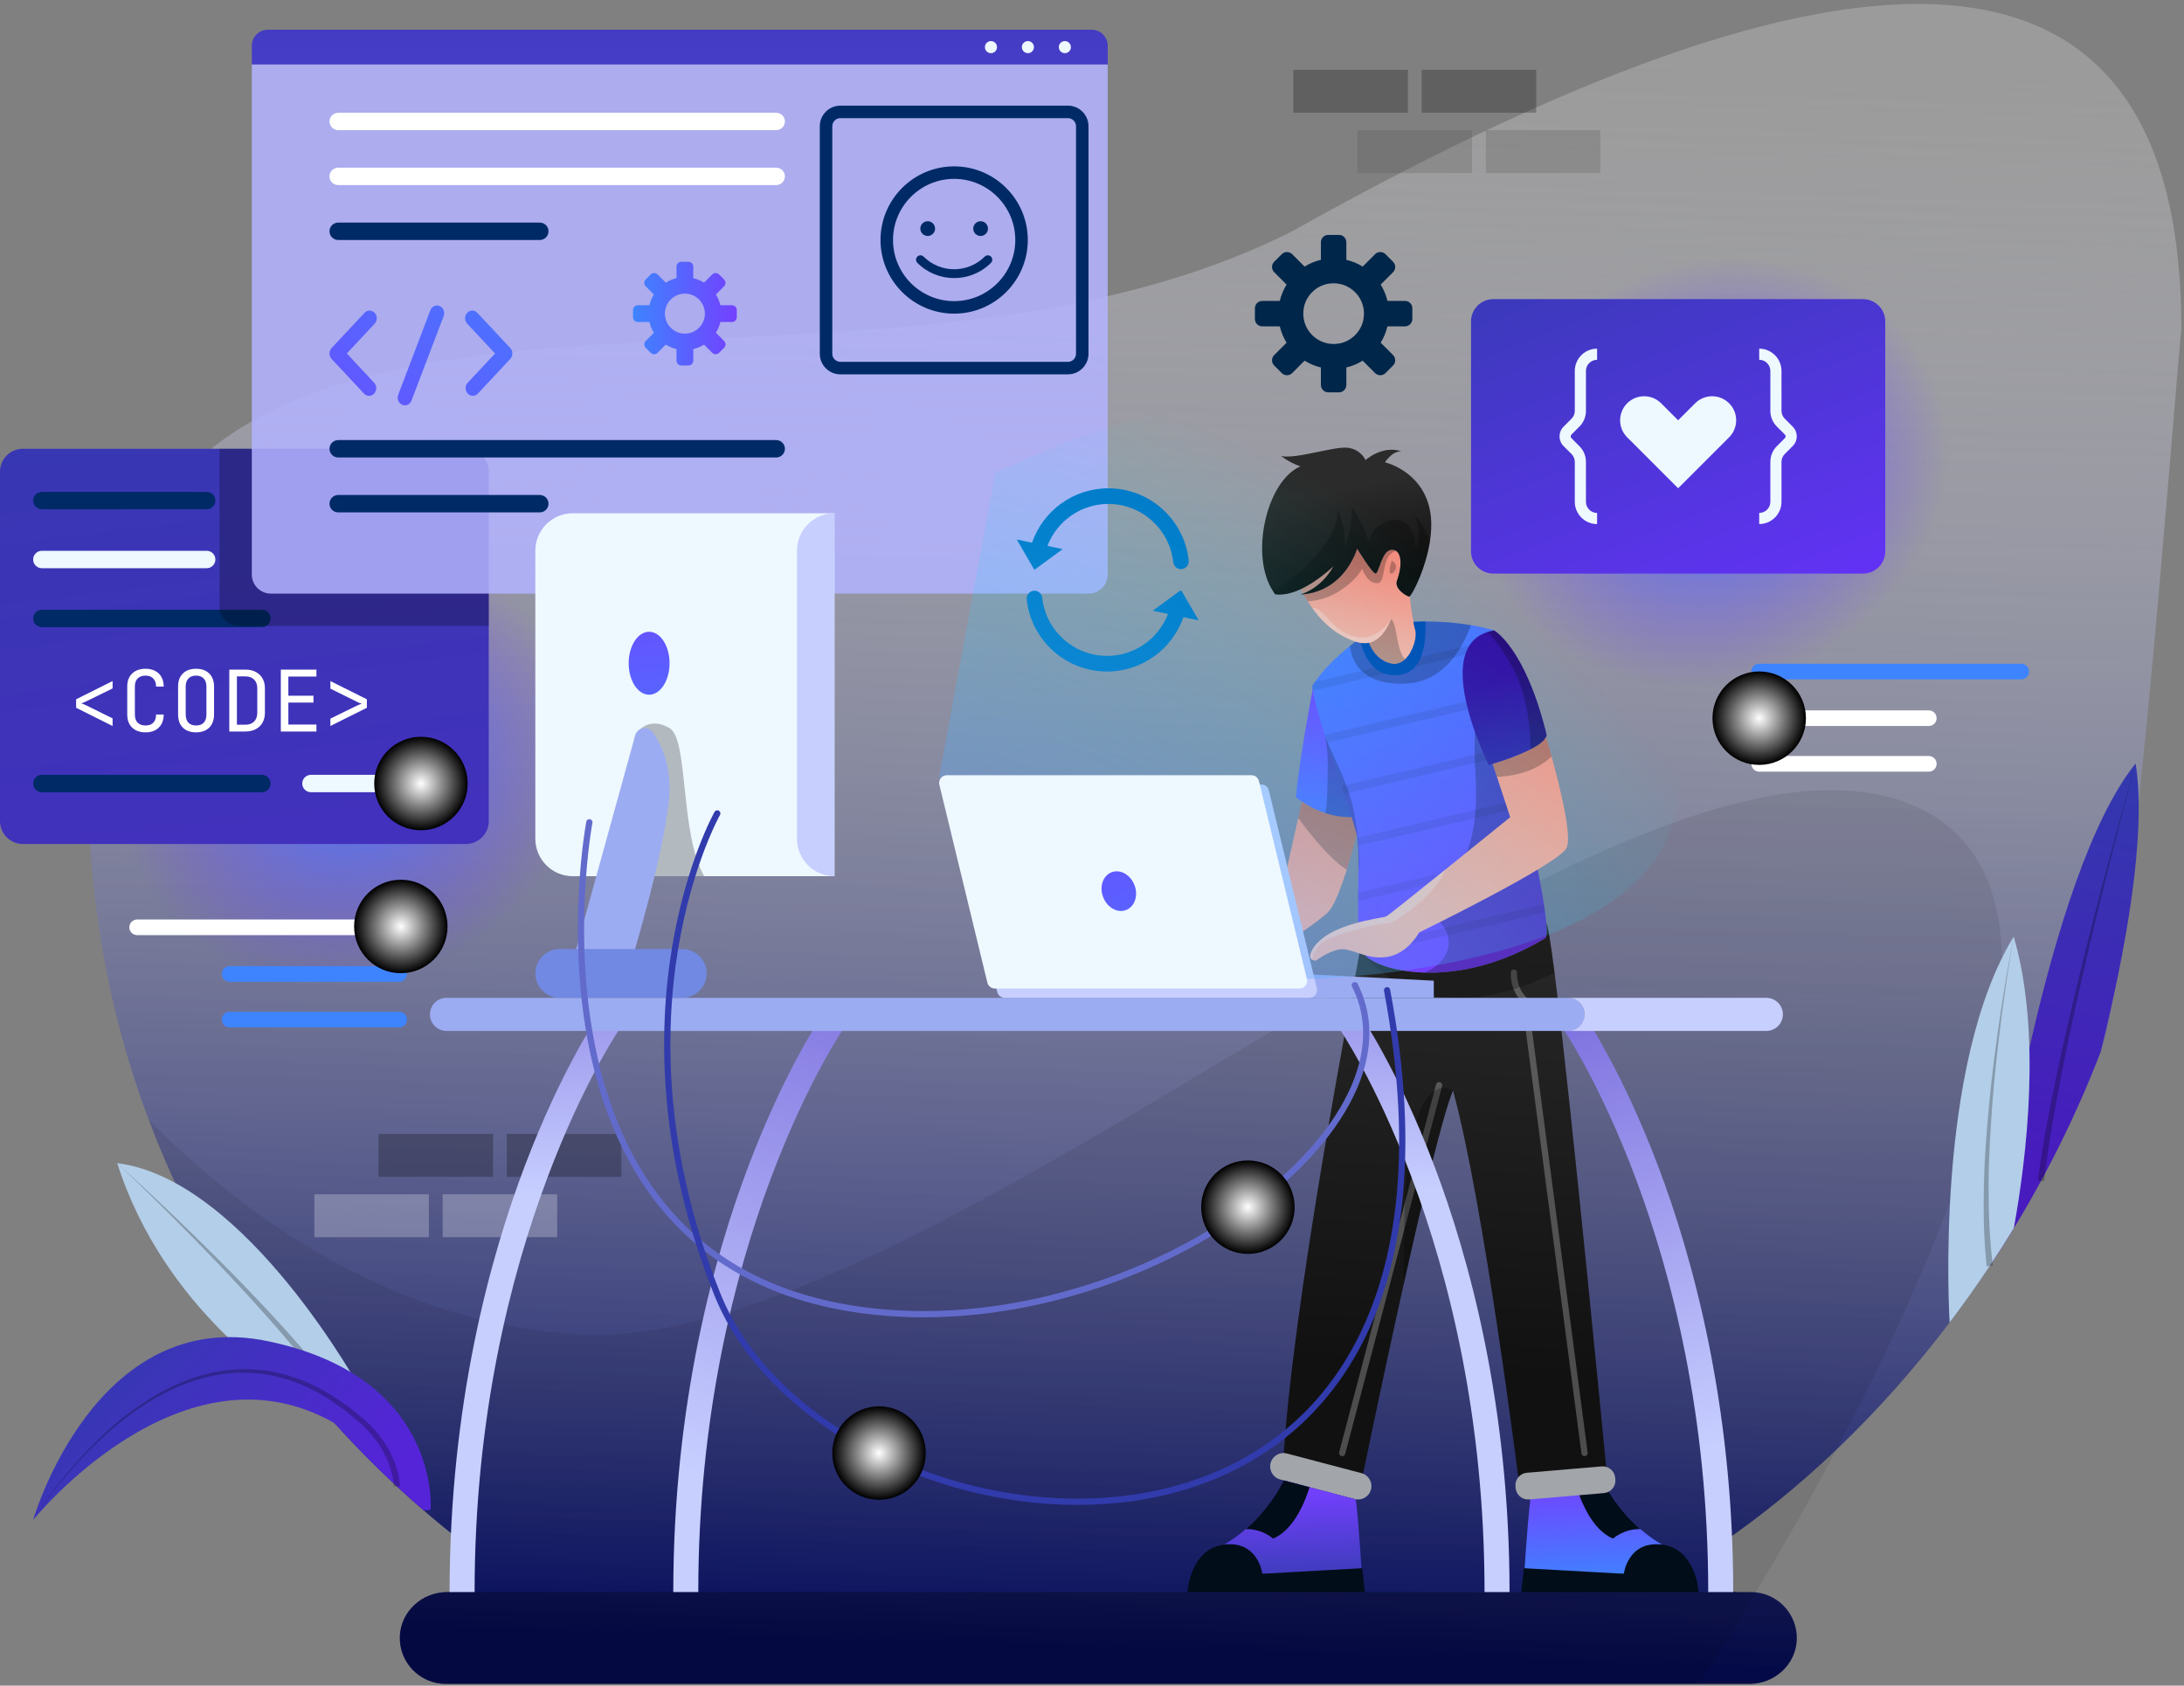 <svg width="412" height="318" viewBox="0 0 412 318" fill="none" xmlns="http://www.w3.org/2000/svg">
<rect x="0" y="0" width="412" height="318" fill="#808080" stroke="none"/>
<path d="M411.5 62C409.861 78.662 402.292 182.818 396.284 198.412C391.815 210.015 386.285 221.182 379.905 231.682C378.437 234.093 376.922 236.475 375.365 238.822C372.942 242.472 370.413 246.033 367.789 249.487C361.203 258.183 354.028 266.237 346.417 273.495C339.601 279.992 332.444 285.841 325.045 290.935C320.865 293.812 322.881 300.351 327.958 300.351H330.299C330.612 300.351 330.918 300.369 331.219 300.404C335.7 300.876 339.161 304.767 338.942 309.425C338.724 314.077 334.715 317.661 330.051 317.661H84.082C79.159 317.661 75.203 313.558 75.433 308.587C75.545 306.264 76.606 304.201 78.216 302.727C79.826 301.247 81.995 300.351 84.324 300.351C89.253 300.351 91.375 294.107 87.472 291.1C71.028 278.418 43.542 252.412 28.066 211.276C20.449 191.036 15.738 167.134 16.675 139.353C20.466 27.334 156.5 88 244 43.5C356.365 -19.5 411.5 -12.5 411.5 62Z" fill="url(#paint0_linear_4_217)"/>
<path opacity="0.08" d="M346.417 273.496C340.952 283.802 335.616 293.058 331.218 300.405C324.856 311.035 320.458 317.662 320.458 317.662H84.082C79.159 317.662 75.203 313.559 75.433 308.588C75.545 306.265 76.606 304.202 78.216 302.728C79.826 301.248 81.995 300.352 84.324 300.352C89.253 300.352 91.375 294.108 87.472 291.101C85.143 289.303 82.596 287.245 79.89 284.904C74.713 280.441 68.965 274.975 63.099 268.472C58.931 263.85 54.703 258.708 50.588 253.025H50.582C42.151 241.393 34.174 227.514 28.066 211.277C46.656 229.967 73.953 249.417 108.403 251.711C176.624 256.262 304.54 129.49 360.255 151.653C395.741 165.774 369.876 229.266 346.417 273.496Z" fill="black"/>
<path opacity="0.25" d="M95.609 222.01H117.21V213.924H95.609V222.01Z" fill="black"/>
<path opacity="0.25" d="M71.406 222.01H93.007V213.924H71.406V222.01Z" fill="black"/>
<path opacity="0.25" d="M83.508 233.394H105.109V225.308H83.508V233.394Z" fill="white"/>
<path opacity="0.25" d="M59.305 233.394H80.906V225.308H59.305V233.394Z" fill="white"/>
<path opacity="0.25" d="M265.593 13.179H243.992V21.265H265.593V13.179Z" fill="black"/>
<path opacity="0.25" d="M289.796 13.179H268.195V21.265H289.796V13.179Z" fill="black"/>
<path opacity="0.25" d="M277.694 24.562H256.093V32.648H277.694V24.562Z" fill="#555555"/>
<path opacity="0.25" d="M301.898 24.562H280.297V32.648H301.898V24.562Z" fill="#555555"/>
<path d="M117.054 123.627C127.724 148.379 113.874 178.144 86.12 190.108C58.365 202.072 27.216 191.706 16.546 166.954C5.876 142.202 19.726 112.437 47.48 100.473C75.234 88.509 106.384 98.875 117.054 123.627Z" fill="url(#paint1_radial_4_217)"/>
<path d="M92.199 88.97V154.903C92.199 157.285 90.265 159.219 87.883 159.219H4.31C1.928 159.219 0 157.285 0 154.903V88.97C0 86.594 1.928 84.66 4.31 84.66H87.883C90.266 84.66 92.199 86.594 92.199 88.97Z" fill="url(#paint2_linear_4_217)"/>
<path d="M38.989 96.074H7.896C6.989 96.074 6.254 95.339 6.254 94.432C6.254 93.525 6.989 92.79 7.896 92.79H38.989C39.896 92.79 40.631 93.525 40.631 94.432C40.631 95.339 39.896 96.074 38.989 96.074Z" fill="#002A66"/>
<path d="M38.989 107.192H7.896C6.989 107.192 6.254 106.457 6.254 105.55C6.254 104.643 6.989 103.908 7.896 103.908H38.989C39.896 103.908 40.631 104.643 40.631 105.55C40.631 106.457 39.896 107.192 38.989 107.192Z" fill="#EEF8FF"/>
<path d="M49.398 118.31H7.896C6.989 118.31 6.254 117.575 6.254 116.668C6.254 115.761 6.989 115.026 7.896 115.026H49.398C50.305 115.026 51.04 115.761 51.04 116.668C51.04 117.575 50.305 118.31 49.398 118.31Z" fill="#002A66"/>
<path d="M49.398 149.454H7.896C6.989 149.454 6.254 148.719 6.254 147.812C6.254 146.905 6.989 146.17 7.896 146.17H49.398C50.305 146.17 51.04 146.905 51.04 147.812C51.04 148.718 50.305 149.454 49.398 149.454Z" fill="#002A66"/>
<path d="M79.593 149.454H58.657C57.75 149.454 57.015 148.719 57.015 147.812C57.015 146.905 57.75 146.17 58.657 146.17H79.593C80.5 146.17 81.235 146.905 81.235 147.812C81.236 148.718 80.5 149.454 79.593 149.454Z" fill="#EEF8FF"/>
<path d="M79.408 156.625C84.276 156.625 88.222 152.679 88.222 147.811C88.222 142.943 84.276 138.997 79.408 138.997C74.54 138.997 70.594 142.943 70.594 147.811C70.594 152.679 74.54 156.625 79.408 156.625Z" fill="url(#paint3_radial_4_217)"/>
<path opacity="0.25" d="M92.199 88.97V118.09H45.009C43.016 118.09 41.401 116.474 41.401 114.482V84.661H87.884C90.266 84.66 92.199 86.594 92.199 88.97Z" fill="black"/>
<path d="M208.964 12.175H47.503V8.638C47.503 6.963 48.861 5.606 50.535 5.606H205.932C207.607 5.606 208.964 6.963 208.964 8.638V12.175Z" fill="url(#paint4_linear_4_217)"/>
<path opacity="0.86" d="M205.361 111.988H51.106C49.116 111.988 47.503 110.375 47.503 108.385V12.175H208.964V108.385C208.964 110.374 207.351 111.988 205.361 111.988Z" fill="#B3B3FF"/>
<path d="M202.02 8.89C202.02 9.52 201.509 10.031 200.879 10.031C200.249 10.031 199.738 9.52 199.738 8.89C199.738 8.26 200.249 7.749 200.879 7.749C201.509 7.748 202.02 8.259 202.02 8.89Z" fill="#EEF8FF"/>
<path d="M195.05 8.89C195.05 9.52 194.539 10.031 193.909 10.031C193.279 10.031 192.768 9.52 192.768 8.89C192.768 8.26 193.279 7.749 193.909 7.749C194.539 7.748 195.05 8.259 195.05 8.89Z" fill="#EEF8FF"/>
<path d="M188.079 8.89C188.079 9.52 187.568 10.031 186.938 10.031C186.308 10.031 185.797 9.52 185.797 8.89C185.797 8.26 186.308 7.749 186.938 7.749C187.568 7.748 188.079 8.259 188.079 8.89Z" fill="#EEF8FF"/>
<path d="M146.427 24.556H63.801C62.894 24.556 62.159 23.821 62.159 22.914C62.159 22.007 62.894 21.272 63.801 21.272H146.427C147.334 21.272 148.069 22.007 148.069 22.914C148.069 23.821 147.334 24.556 146.427 24.556Z" fill="white"/>
<path d="M146.427 34.916H63.801C62.894 34.916 62.159 34.181 62.159 33.273C62.159 32.366 62.894 31.631 63.801 31.631H146.427C147.334 31.631 148.069 32.366 148.069 33.273C148.069 34.18 147.334 34.916 146.427 34.916Z" fill="white"/>
<path d="M101.829 45.276H63.801C62.894 45.276 62.159 44.541 62.159 43.634C62.159 42.727 62.894 41.992 63.801 41.992H101.829C102.736 41.992 103.471 42.727 103.471 43.634C103.471 44.54 102.736 45.276 101.829 45.276Z" fill="#002A66"/>
<path d="M146.427 86.304H63.801C62.894 86.304 62.159 85.569 62.159 84.662C62.159 83.755 62.894 83.02 63.801 83.02H146.427C147.334 83.02 148.069 83.755 148.069 84.662C148.069 85.569 147.334 86.304 146.427 86.304Z" fill="#002A66"/>
<path d="M101.829 96.664H63.801C62.894 96.664 62.159 95.929 62.159 95.022C62.159 94.115 62.894 93.38 63.801 93.38H101.829C102.736 93.38 103.471 94.115 103.471 95.022C103.471 95.929 102.736 96.664 101.829 96.664Z" fill="#002A66"/>
<path d="M179.996 31.384C172.336 31.384 166.105 37.616 166.105 45.276C166.105 52.936 172.337 59.168 179.996 59.168C187.656 59.168 193.888 52.936 193.888 45.276C193.888 37.616 187.656 31.384 179.996 31.384ZM179.996 56.809C173.637 56.809 168.463 51.635 168.463 45.276C168.463 38.916 173.637 33.743 179.996 33.743C186.356 33.743 191.53 38.917 191.53 45.276C191.53 51.635 186.356 56.809 179.996 56.809Z" fill="#002A66"/>
<path d="M185.763 48.409C182.583 51.588 177.409 51.589 174.23 48.409C173.904 48.084 173.377 48.084 173.051 48.409C172.725 48.735 172.725 49.263 173.051 49.588C174.966 51.503 177.481 52.46 179.997 52.46C182.512 52.46 185.028 51.502 186.943 49.588C187.269 49.262 187.269 48.734 186.943 48.409C186.616 48.084 186.089 48.084 185.763 48.409Z" fill="#002A66"/>
<path d="M175.006 44.515C175.774 44.515 176.396 43.893 176.396 43.125C176.396 42.357 175.774 41.735 175.006 41.735C174.238 41.735 173.616 42.357 173.616 43.125C173.616 43.893 174.238 44.515 175.006 44.515Z" fill="#002A66"/>
<path d="M184.987 44.515C185.754 44.515 186.377 43.893 186.377 43.125C186.377 42.357 185.755 41.735 184.987 41.735C184.219 41.735 183.597 42.357 183.597 43.125C183.597 43.893 184.219 44.515 184.987 44.515Z" fill="#002A66"/>
<path d="M69.621 74.672C69.275 74.672 68.928 74.531 68.664 74.248L62.555 67.709C62.026 67.143 62.026 66.226 62.555 65.661L68.768 59.013C69.297 58.447 70.153 58.447 70.682 59.013C71.211 59.578 71.211 60.496 70.682 61.061L65.426 66.685L70.579 72.2C71.108 72.766 71.108 73.683 70.579 74.248C70.314 74.53 69.967 74.672 69.621 74.672Z" fill="url(#paint5_linear_4_217)"/>
<path d="M89.194 74.672C88.848 74.672 88.502 74.531 88.237 74.248C87.708 73.683 87.708 72.765 88.237 72.2L93.391 66.685L88.134 61.061C87.605 60.496 87.605 59.579 88.134 59.013C88.663 58.447 89.519 58.447 90.048 59.013L96.262 65.661C96.516 65.933 96.658 66.301 96.658 66.685C96.658 67.069 96.515 67.437 96.262 67.709L90.152 74.248C89.887 74.53 89.54 74.672 89.194 74.672Z" fill="url(#paint6_linear_4_217)"/>
<path d="M76.375 76.468C76.206 76.468 76.033 76.434 75.866 76.361C75.173 76.06 74.841 75.215 75.122 74.474L81.186 58.531C81.468 57.792 82.253 57.432 82.95 57.736C83.643 58.037 83.975 58.882 83.694 59.623L77.63 75.566C77.415 76.127 76.91 76.468 76.375 76.468Z" fill="url(#paint7_linear_4_217)"/>
<path d="M201.456 70.622H158.537C156.394 70.622 154.65 68.878 154.65 66.735V23.816C154.65 21.673 156.394 19.929 158.537 19.929H201.456C203.599 19.929 205.343 21.673 205.343 23.816V66.735C205.343 68.878 203.599 70.622 201.456 70.622ZM158.537 22.287C157.694 22.287 157.008 22.973 157.008 23.816V66.735C157.008 67.578 157.694 68.264 158.537 68.264H201.456C202.299 68.264 202.985 67.578 202.985 66.735V23.816C202.985 22.973 202.299 22.287 201.456 22.287H158.537Z" fill="#002A66"/>
<path d="M138.986 59.834V58.501C138.986 57.996 138.576 57.586 138.071 57.586H135.893C135.721 56.858 135.433 56.176 135.049 55.557L136.592 54.014C136.949 53.657 136.949 53.077 136.592 52.72L135.649 51.777C135.292 51.42 134.712 51.42 134.355 51.777L132.812 53.32C132.193 52.937 131.511 52.649 130.783 52.476V50.298C130.783 49.793 130.373 49.383 129.868 49.383H128.535C128.03 49.383 127.62 49.793 127.62 50.298V52.476C126.892 52.648 126.21 52.936 125.591 53.32L124.048 51.777C123.691 51.42 123.111 51.42 122.754 51.777L121.811 52.72C121.454 53.077 121.454 53.657 121.811 54.014L123.354 55.557C122.971 56.176 122.682 56.858 122.51 57.586H120.332C119.827 57.586 119.417 57.996 119.417 58.501V59.834C119.417 60.339 119.827 60.749 120.332 60.749H122.51C122.682 61.477 122.97 62.159 123.354 62.778L121.811 64.321C121.454 64.678 121.454 65.258 121.811 65.615L122.754 66.558C123.111 66.915 123.691 66.915 124.048 66.558L125.591 65.015C126.21 65.398 126.892 65.686 127.62 65.859V68.037C127.62 68.542 128.03 68.952 128.535 68.952H129.868C130.373 68.952 130.783 68.542 130.783 68.037V65.859C131.511 65.687 132.193 65.399 132.812 65.015L134.355 66.558C134.712 66.915 135.292 66.915 135.649 66.558L136.592 65.615C136.949 65.258 136.949 64.678 136.592 64.321L135.049 62.778C135.432 62.159 135.72 61.477 135.893 60.749H138.071C138.576 60.749 138.986 60.339 138.986 59.834ZM129.842 62.888C127.263 63.315 125.054 61.106 125.48 58.527C125.738 56.965 126.998 55.704 128.561 55.446C131.14 55.02 133.348 57.228 132.922 59.807C132.664 61.369 131.404 62.63 129.842 62.888Z" fill="url(#paint8_linear_4_217)"/>
<path d="M287.481 297.954L312.244 296.563C312.244 296.563 322.102 296.439 313.512 291.386C311.997 290.496 310.653 289.499 309.456 288.468C305.565 285.09 303.301 281.281 302.281 279.277L297.417 280.556L288.915 282.796C288.838 282.814 288.768 282.831 288.691 282.843C288.076 287.89 287.481 297.954 287.481 297.954Z" fill="url(#paint9_linear_4_217)"/>
<path d="M320.458 300.354C320.458 300.354 319.956 292.145 313.511 291.386C307.066 290.627 306.327 296.895 306.327 296.895L287.481 295.838L286.978 300.354H320.458Z" fill="#010D19"/>
<path d="M297.415 280.555C298.17 283.013 300.286 288.591 304.284 290.248C306.224 288.697 308.211 288.432 309.455 288.467C305.564 285.089 303.3 281.28 302.28 279.276L297.415 280.555Z" fill="#010D19"/>
<path d="M303.058 277.424L286.479 279.193C286.479 279.193 279.97 227.204 274.104 205.725C272.211 210.159 268.397 226.16 264.836 242.102C260.685 260.715 256.877 279.258 256.877 279.258C256.877 279.258 247.373 280.325 242.067 276.027C243.7 246.371 255.185 187.177 256.689 178.516C256.701 178.587 256.718 178.657 256.736 178.728C256.842 179.123 256.96 179.447 257.102 179.701C257.179 179.837 257.285 179.978 257.415 180.12C257.415 180.12 257.421 180.126 257.433 180.143C258.807 181.647 262.928 183.297 268.682 183.48C274.879 183.674 282.974 182.165 291.593 176.918C291.794 176.517 291.817 175.562 291.705 174.188C291.994 174.471 292.548 177.955 293.256 183.486C296.501 208.88 303.058 277.424 303.058 277.424Z" fill="url(#paint10_linear_4_217)"/>
<path d="M256.498 148.241L255.337 152.769L255.254 153.082L254.977 154.155V154.161C254.977 154.161 252.837 154.32 249.995 153.406C248.639 152.97 247.118 152.292 245.597 151.236C245.22 150.971 244.842 150.688 244.465 150.375C244.99 144.261 246.983 133.478 247.631 130.046C247.761 129.356 247.837 128.967 247.837 128.967L256.498 148.241Z" fill="url(#paint11_linear_4_217)"/>
<path d="M256.876 153.547C256.876 153.547 255.638 159.018 254.058 164.077C252.932 167.65 251.641 171.022 250.485 172.119C247.684 174.772 240.486 179.129 240.486 179.129L236.318 170.509L242.479 165.108L244.902 154.319L245.598 151.236C250.303 154.502 254.978 154.16 254.978 154.16L255.255 153.081L256.876 153.547Z" fill="url(#paint12_linear_4_217)"/>
<path d="M291.59 176.918C282.97 182.165 274.875 183.675 268.679 183.48C262.895 183.297 258.762 181.629 257.412 180.119C257.282 179.977 257.176 179.836 257.099 179.7C256.958 179.446 256.84 179.122 256.733 178.727C256.715 178.656 256.698 178.585 256.686 178.515C256.238 176.605 256.167 173.386 256.191 169.99C256.191 169.471 256.197 168.952 256.203 168.428C256.221 167.019 256.244 165.604 256.256 164.272V164.254C256.274 162.485 256.268 160.864 256.185 159.561C256.156 158.983 256.108 158.47 256.043 158.04C256.013 157.881 255.99 157.727 255.961 157.592C255.949 157.545 255.937 157.492 255.926 157.439C255.755 156.684 255.425 155.552 254.977 154.161V154.155C254.576 152.876 254.075 151.384 253.538 149.768C253.379 149.296 253.22 148.813 253.055 148.318C252.566 146.85 252.047 145.299 251.534 143.743C251.133 142.523 250.732 141.296 250.349 140.093C250.196 139.604 250.043 139.12 249.895 138.643C248.881 135.371 248.038 132.376 247.672 130.3C247.66 130.212 247.643 130.129 247.631 130.047C247.596 129.823 247.566 129.617 247.542 129.416C247.636 129.269 247.737 129.115 247.837 128.968C247.908 128.862 247.979 128.756 248.049 128.655C249.888 126.02 252.4 123.673 254.658 121.857C255.306 121.338 255.937 120.861 256.521 120.436C256.993 120.088 257.435 119.776 257.842 119.499L257.883 119.475L260.542 117.96C263.549 117.459 266.355 117.264 268.884 117.252C272.339 117.234 275.269 117.564 277.468 117.93C280.251 118.396 281.86 118.932 281.86 118.932L281.995 120.654L282.119 122.181L282.821 130.877L282.945 132.404L282.998 133.082C282.998 133.082 282.998 133.088 283.004 133.106C283.081 133.413 283.847 136.455 284.891 140.812C285.009 141.29 285.127 141.785 285.251 142.292C285.858 144.821 286.53 147.698 287.22 150.694C287.326 151.183 287.438 151.673 287.55 152.168C288.187 154.974 288.818 157.852 289.39 160.605C289.49 161.106 289.591 161.601 289.697 162.091C290.334 165.234 290.876 168.17 291.248 170.593C291.331 171.118 291.401 171.625 291.466 172.097C291.572 172.869 291.649 173.571 291.702 174.19C291.814 175.562 291.791 176.517 291.59 176.918Z" fill="url(#paint13_linear_4_217)"/>
<g opacity="0.35">
<path opacity="0.25" d="M282.122 122.181L247.673 130.299C247.661 130.211 247.644 130.128 247.632 130.046C247.597 129.822 247.567 129.616 247.543 129.415C247.637 129.268 247.738 129.114 247.838 128.967C247.909 128.861 247.98 128.755 248.05 128.654L281.998 120.653L282.122 122.181Z" fill="black"/>
<path opacity="0.25" d="M282.947 132.405L250.349 140.093C250.196 139.604 250.043 139.12 249.895 138.643L282.823 130.878L282.947 132.405Z" fill="black"/>
<path opacity="0.25" d="M285.252 142.292L253.538 149.768C253.379 149.296 253.22 148.813 253.055 148.318L284.892 140.813C285.011 141.29 285.128 141.785 285.252 142.292Z" fill="black"/>
<path opacity="0.25" d="M287.552 152.168L256.186 159.561C256.157 158.983 256.109 158.47 256.044 158.04L287.221 150.694C287.328 151.183 287.44 151.672 287.552 152.168Z" fill="black"/>
<path opacity="0.25" d="M289.698 162.09L256.192 169.99C256.192 169.471 256.198 168.952 256.204 168.428L289.392 160.604C289.491 161.106 289.592 161.601 289.698 162.09Z" fill="black"/>
<path opacity="0.25" d="M291.467 172.096L257.413 180.12C257.283 179.978 257.177 179.837 257.1 179.701C256.959 179.447 256.841 179.123 256.734 178.728L291.248 170.592C291.331 171.117 291.402 171.624 291.467 172.096Z" fill="black"/>
</g>
<path opacity="0.25" d="M277.47 117.931C275.86 122.418 272.329 128.691 265.101 128.968C256.464 129.304 254.913 124.251 254.659 121.858C255.307 121.339 255.938 120.862 256.522 120.437C256.994 120.089 257.436 119.777 257.843 119.5L257.884 119.476L260.543 117.961C263.55 117.46 266.356 117.265 268.885 117.253C272.34 117.235 275.271 117.565 277.47 117.931Z" fill="black"/>
<path d="M265.1 124.357C264.416 125.011 263.561 125.395 262.565 125.218C260.714 124.894 259.558 123.632 258.91 122.624C258.503 121.993 258.291 121.457 258.232 121.292C258.22 121.262 258.214 121.245 258.214 121.245C258.214 121.245 257.783 121.487 256.711 121.298C256.658 121.292 256.605 121.28 256.552 121.269C256.517 121.263 256.499 121.257 256.499 121.257C255.685 121.092 254.541 120.685 252.997 119.818C250.721 118.539 248.911 116.593 247.543 114.695C247.242 114.276 246.959 113.858 246.7 113.451C246.405 112.991 246.14 112.543 245.904 112.119C251.086 111.6 254.5 107.915 256.027 103.517C256.027 103.517 258.869 108.192 259.5 108.192C260.131 108.192 260.638 103.77 262.53 103.711C262.854 103.699 263.125 103.776 263.355 103.923C264.458 104.625 264.446 107.018 263.544 109.518C262.972 111.098 265.313 112.425 265.82 112.554C265.85 112.56 265.891 112.536 265.95 112.477C266.08 114.14 266.369 115.961 266.634 117.312C266.776 118.025 266.911 118.609 267.017 118.963C267.341 120.071 266.633 122.901 265.1 124.357Z" fill="url(#paint14_linear_4_217)"/>
<path d="M251.534 106.817C251.434 107.035 249.765 110.419 245.827 111.988C245.662 111.693 245.514 111.41 245.379 111.145C248.622 109.635 251.363 106.982 251.534 106.817Z" fill="#FFB7A9"/>
<path d="M269.723 102.259C268.921 107.259 266.598 111.846 265.95 112.476C265.891 112.535 265.85 112.559 265.82 112.553C265.313 112.423 262.972 111.097 263.544 109.517C264.629 106.504 264.428 103.645 262.53 103.71C260.637 103.769 260.13 108.191 259.5 108.191C258.869 108.191 256.027 103.516 256.027 103.516C254.5 107.914 251.086 111.599 245.904 112.118C245.721 112.142 245.539 112.153 245.35 112.165C245.515 112.106 245.674 112.047 245.828 111.988C249.766 110.42 251.435 107.036 251.535 106.817C251.364 106.982 248.622 109.635 245.38 111.145C243.806 111.87 242.12 112.33 240.551 112.112C240.433 111.959 240.315 111.799 240.215 111.634C235.658 104.848 238.936 90.692 245.321 87.98C245.321 87.98 243.664 87.502 241.671 86.034C244.513 86.653 251.765 84.141 254.276 84.471C256.782 84.801 257.59 86.794 257.59 86.794C257.59 86.794 260.762 83.935 264.364 85.137C262.595 85.072 261.269 87.218 261.269 87.218C261.269 87.218 268.032 88.733 269.671 95.873C270.135 97.891 270.07 100.113 269.723 102.259Z" fill="url(#paint15_linear_4_217)"/>
<path opacity="0.25" d="M265.1 124.357C264.416 125.011 263.561 125.395 262.565 125.218C260.714 124.894 259.558 123.632 258.91 122.624C258.503 121.993 258.291 121.457 258.232 121.292C259.476 121.003 261.139 119.977 262.418 116.799V116.793C262.418 116.787 262.424 116.787 262.424 116.781C263.609 117.653 263.408 122.983 265.1 124.357Z" fill="black"/>
<path opacity="0.25" d="M245.827 111.988C245.662 111.693 245.514 111.41 245.379 111.145C248.622 109.636 251.363 106.983 251.534 106.817C251.434 107.035 249.765 110.419 245.827 111.988Z" fill="black"/>
<path opacity="0.25" d="M263.355 103.922C260.353 104.907 261.595 109.745 259.974 109.993C257.952 110.311 256.976 107.307 256.976 107.307C256.976 107.307 255.708 109.836 251.858 111.988C250.148 112.943 248.267 113.321 246.699 113.45C246.404 112.99 246.139 112.542 245.903 112.118C251.085 111.599 254.499 107.914 256.026 103.516C256.026 103.516 258.868 108.191 259.499 108.191C260.13 108.191 260.637 103.769 262.529 103.71C262.854 103.698 263.125 103.775 263.355 103.922Z" fill="black"/>
<path opacity="0.25" d="M262.418 116.799C261.139 119.977 259.476 121.003 258.232 121.292C258.22 121.262 258.214 121.245 258.214 121.245C258.214 121.245 257.742 121.51 256.551 121.269C256.516 121.263 256.498 121.257 256.498 121.257C255.684 121.092 254.54 120.685 252.996 119.818C250.72 118.539 248.91 116.593 247.542 114.695C247.925 114.654 248.468 114.772 249.158 115.314C250.72 116.546 252.141 119.388 255.696 120.149C259.228 120.908 261.51 118.131 262.418 116.799Z" fill="white"/>
<path opacity="0.25" d="M262.552 105.76C262.552 105.76 261.944 107.529 262.216 108.097C262.489 108.666 264.416 106.929 262.552 105.76Z" fill="black"/>
<path opacity="0.25" d="M269.723 102.259C268.921 107.259 266.598 111.846 265.95 112.476C265.891 112.535 265.85 112.559 265.82 112.553C265.313 112.423 262.972 111.097 263.544 109.517C264.629 106.504 264.428 103.645 262.53 103.71C260.637 103.769 260.13 108.191 259.5 108.191C258.869 108.191 256.027 103.516 256.027 103.516C254.5 107.914 251.086 111.599 245.904 112.118C245.721 112.142 245.539 112.153 245.35 112.165C245.515 112.106 245.674 112.047 245.828 111.988C249.766 110.42 251.435 107.036 251.535 106.817C251.364 106.982 248.622 109.635 245.38 111.145C243.806 111.87 242.12 112.33 240.551 112.112C240.433 111.959 240.315 111.799 240.215 111.634C243.729 109.276 252.484 102.737 252.331 96.222C254.035 99.441 253.658 103.515 253.658 103.515C253.658 103.515 255.262 99.252 254.979 95.65C257.544 99.252 258.233 102.383 258.233 102.383C258.233 102.383 258.581 98.781 262.749 98.114C266.923 97.454 267.094 103.515 267.094 103.515C267.094 103.515 268.533 101.339 266.923 97.454C268.013 98.091 268.962 100.001 269.723 102.259Z" fill="black"/>
<path d="M263.985 127.333C258.836 127.986 257.212 123.125 256.71 121.297C257.783 121.486 258.213 121.244 258.213 121.244C258.213 121.244 258.219 121.262 258.231 121.291C258.29 121.456 258.502 121.993 258.909 122.623C259.557 123.631 260.713 124.893 262.564 125.217C263.56 125.394 264.415 125.011 265.099 124.356C266.632 122.9 267.339 120.07 267.015 118.961C266.909 118.607 266.773 118.024 266.632 117.31C267.404 117.275 268.159 117.257 268.884 117.251C269.08 121.274 268.47 126.764 263.985 127.333Z" fill="#0049B2"/>
<path opacity="0.25" d="M256.257 164.254C256.286 161.418 256.251 158.948 255.962 157.592C255.803 156.843 255.455 155.652 254.977 154.161C254.977 154.161 252.837 154.32 249.995 153.406C250.449 151.767 250.399 148.556 250.481 144.547C250.516 142.932 250.354 140.518 249.995 139.062C251.911 143.39 254.446 148.307 255.337 152.77C256.292 157.574 256.622 161.849 256.257 164.254Z" fill="black"/>
<path opacity="0.25" d="M291.59 176.918C282.97 182.165 274.875 183.675 268.679 183.48C276.043 180.396 273.885 172.974 267.093 171.612C273.926 166.559 279.431 162.076 278.325 145.717C277.76 137.36 278.956 130.429 278.956 130.429L283.006 133.106C283.295 134.25 293.212 173.682 291.59 176.918Z" fill="black"/>
<path d="M291.767 138.643C291.749 138.784 291.708 138.92 291.643 139.062C291.277 139.858 290.151 140.648 288.76 141.373C286.307 142.641 283.029 143.684 281.585 144.115C281.125 144.251 280.854 144.327 280.854 144.327C280.854 144.327 276.762 136.203 276.031 129.122C275.565 124.623 276.455 120.543 280.618 119.223C281.001 119.105 281.42 119.005 281.862 118.934C281.862 118.934 287.593 122.118 291.584 137.895C291.643 138.142 291.708 138.389 291.767 138.643Z" fill="url(#paint16_linear_4_217)"/>
<path d="M295.505 159.991C293.866 163.151 267.712 175.91 267.712 175.91C267.712 175.91 265.69 179.701 262.028 180.456C258.361 181.217 255.584 179.194 253.438 179.071C251.286 178.941 248.256 181.217 248.256 181.217C248.256 181.217 247.885 181.24 247.572 181.081C247.183 180.88 246.888 180.385 247.542 179.194C250.366 174.141 260.761 173.257 261.521 172.88C261.881 172.703 267.134 168.499 272.564 164.125C278.619 159.255 284.892 154.167 284.892 154.167L282.386 146.556L281.584 144.115C283.848 143.443 290.628 141.261 291.642 139.062C291.901 139.941 292.279 141.226 292.697 142.735C294.32 148.595 296.613 157.869 295.505 159.991Z" fill="url(#paint17_linear_4_217)"/>
<path opacity="0.25" d="M292.699 142.734C289.332 145.888 284.74 146.478 282.387 146.554L281.585 144.113C283.849 143.441 290.629 141.259 291.643 139.06C291.903 139.94 292.28 141.225 292.699 142.734Z" fill="black"/>
<path opacity="0.25" d="M255.926 157.438C255.437 159.366 254.782 161.76 254.057 164.077C250.838 162.055 246.97 157.143 244.901 154.319L245.597 151.236C250.302 154.502 254.977 154.16 254.977 154.16C255.425 155.552 255.755 156.684 255.926 157.438Z" fill="black"/>
<path d="M302.578 281.673L288.464 282.87C287.166 282.98 286.024 282.017 285.914 280.719L285.886 280.385C285.776 279.087 286.739 277.945 288.038 277.835L302.152 276.638C303.45 276.528 304.592 277.491 304.702 278.79L304.73 279.124C304.839 280.421 303.876 281.563 302.578 281.673Z" fill="#A2A5AA"/>
<path d="M258.633 280.997C258.338 282.129 257.312 282.878 256.186 282.878C256.044 282.878 255.909 282.866 255.767 282.843C255.69 282.831 255.62 282.814 255.543 282.796L242.177 279.276L241.487 279.093C240.137 278.733 239.335 277.354 239.689 276.004C239.99 274.872 241.01 274.117 242.13 274.117C242.342 274.117 242.56 274.146 242.778 274.205L256.834 277.908C258.185 278.268 258.986 279.647 258.633 280.997Z" fill="#A2A5AA"/>
<path d="M256.976 297.954L232.213 296.563C232.213 296.563 222.355 296.439 230.945 291.386C232.46 290.496 233.804 289.499 235.001 288.468C238.892 285.09 241.156 281.281 242.176 279.277L247.04 280.556L255.542 282.796C255.619 282.814 255.689 282.831 255.766 282.843C256.38 287.89 256.976 297.954 256.976 297.954Z" fill="url(#paint18_linear_4_217)"/>
<path d="M223.999 300.354C223.999 300.354 224.501 292.145 230.946 291.386C237.391 290.626 238.13 296.895 238.13 296.895L256.976 295.838L257.479 300.354H223.999Z" fill="#010D19"/>
<path d="M247.041 280.555C246.286 283.013 244.17 288.591 240.172 290.248C238.232 288.697 236.245 288.432 235.001 288.467C238.892 285.089 241.156 281.28 242.176 279.276L247.041 280.555Z" fill="#010D19"/>
<path opacity="0.25" d="M291.767 138.643C291.749 138.784 291.708 138.92 291.643 139.062C291.277 139.858 290.151 140.648 288.76 141.373C288.731 138.496 288.406 134.392 287.145 130.301C285.518 125.036 282.346 121.092 280.618 119.223C281.001 119.105 281.42 119.005 281.862 118.934C281.862 118.934 287.593 122.118 291.584 137.895C291.643 138.142 291.708 138.389 291.767 138.643Z" fill="black"/>
<path opacity="0.25" d="M285.589 183.497C285.589 183.497 285.21 188.987 290.706 190.124" stroke="white" stroke-width="1.179" stroke-miterlimit="10" stroke-linecap="round" stroke-linejoin="round"/>
<path opacity="0.25" d="M288.145 192.334L298.918 274.117" stroke="white" stroke-width="1.179" stroke-miterlimit="10" stroke-linecap="round" stroke-linejoin="round"/>
<path opacity="0.25" d="M271.476 204.716L253.199 274.117" stroke="white" stroke-width="1.179" stroke-miterlimit="10" stroke-linecap="round" stroke-linejoin="round"/>
<path opacity="0.25" d="M274.103 205.725C272.21 210.159 268.396 226.16 264.835 242.102C264.729 233.771 264.906 224.81 265.82 218.106C268.089 201.374 274.103 205.725 274.103 205.725Z" fill="black"/>
<path opacity="0.25" d="M293.253 183.486C268.968 195.608 257.913 180.815 257.43 180.143C258.804 181.647 262.925 183.297 268.679 183.48C274.876 183.674 282.971 182.165 291.59 176.918C291.791 176.517 291.814 175.562 291.702 174.188C291.991 174.471 292.545 177.956 293.253 183.486Z" fill="black"/>
<path opacity="0.25" d="M272.564 164.124C271.55 168.027 263.266 174.288 261.804 174.188C260.147 174.076 252.424 176.051 249.995 177.472C248.097 178.58 247.666 180.355 247.572 181.08C247.183 180.879 246.888 180.384 247.542 179.193C250.366 174.14 260.761 173.256 261.521 172.879C261.881 172.703 267.134 168.499 272.564 164.124Z" fill="white"/>
<path d="M117.151 193.689L115.221 192.335L113.291 190.979C112.998 191.396 106.028 201.416 98.992 219.972C92.525 237.029 84.815 264.821 84.815 300.354H89.532C89.532 233.881 116.875 194.083 117.151 193.689Z" fill="url(#paint19_linear_4_217)"/>
<path d="M159.348 193.689L157.418 192.335L155.488 190.979C155.195 191.396 148.225 201.416 141.189 219.972C134.722 237.029 127.012 264.821 127.012 300.354H131.729C131.729 233.881 159.072 194.083 159.348 193.689Z" fill="url(#paint20_linear_4_217)"/>
<path d="M294.628 193.689L296.559 192.335L298.489 190.979C298.782 191.396 305.752 201.416 312.788 219.972C319.255 237.029 326.965 264.821 326.965 300.354H322.248C322.248 233.881 294.904 194.083 294.628 193.689Z" fill="url(#paint21_linear_4_217)"/>
<path d="M252.431 193.689L254.361 192.335L256.291 190.979C256.584 191.396 263.554 201.416 270.59 219.972C277.057 237.029 284.767 264.821 284.767 300.354H280.05C280.05 233.881 252.707 194.083 252.431 193.689Z" fill="url(#paint22_linear_4_217)"/>
<path d="M298.919 191.363C298.919 192.224 298.571 193.002 298.005 193.568C297.439 194.134 296.661 194.482 295.8 194.482H84.228C82.507 194.482 81.109 193.085 81.109 191.363C81.109 190.502 81.457 189.724 82.023 189.158C82.589 188.592 83.367 188.244 84.228 188.244H295.8C297.521 188.244 298.919 189.642 298.919 191.363Z" fill="#9CACF2"/>
<path d="M336.334 191.363C336.334 192.224 335.986 193.002 335.42 193.568C334.854 194.134 334.076 194.482 333.215 194.482H295.8C296.661 194.482 297.439 194.134 298.005 193.568C298.571 193.002 298.919 192.224 298.919 191.363C298.919 189.641 297.522 188.244 295.8 188.244H333.215C334.936 188.244 336.334 189.642 336.334 191.363Z" fill="#C7CFFF"/>
<path d="M157.419 96.823V165.297H108.059C104.15 165.297 100.984 162.131 100.984 158.222V103.898C100.984 99.989 104.15 96.823 108.059 96.823H157.419Z" fill="#EEF8FF"/>
<path d="M157.418 165.298V96.822C153.511 96.822 150.343 99.99 150.343 103.897V158.223C150.343 162.13 153.511 165.298 157.418 165.298Z" fill="#C7CFFF"/>
<path opacity="0.25" d="M132.851 165.298H115.535L119.821 138.737C119.821 138.737 121.855 134.804 126.306 137.351C129.927 139.427 128.229 157.338 132.851 165.298Z" fill="black"/>
<path d="M108.398 180.12L119.819 138.735C120.236 137.223 122.232 136.85 123.138 138.131C124.852 140.555 126.757 144.686 126.211 150.695C125.264 161.13 119.199 181.082 119.199 181.082L108.398 180.12Z" fill="#9CACF2"/>
<path d="M128.703 179.037H105.599C103.057 179.037 100.995 181.098 100.995 183.641C100.995 186.184 103.056 188.245 105.599 188.245H128.703C131.246 188.245 133.307 186.184 133.307 183.641C133.307 181.098 131.246 179.037 128.703 179.037Z" fill="#7189E2"/>
<path d="M126.307 125.122C126.307 128.401 124.581 131.06 122.452 131.06C120.323 131.06 118.597 128.402 118.597 125.122C118.597 121.842 120.323 119.184 122.452 119.184C124.581 119.184 126.307 121.842 126.307 125.122Z" fill="url(#paint23_linear_4_217)"/>
<path d="M270.476 185.007L240.676 183.483V188.243H270.476V185.007Z" fill="#9CACF2"/>
<path d="M246.996 188.243H189.541C188.867 188.243 188.281 187.782 188.123 187.128L179.065 149.792C178.842 148.873 179.538 147.988 180.483 147.988H237.938C238.611 147.988 239.198 148.449 239.356 149.103L248.414 186.439C248.637 187.358 247.941 188.243 246.996 188.243Z" fill="#C7CFFF"/>
<path d="M245.137 186.487H187.682C187.01 186.487 186.42 186.027 186.261 185.373L177.205 148.035C177.087 147.558 177.223 147.092 177.512 146.75C177.771 146.437 178.172 146.231 178.626 146.231H236.081C236.753 146.231 237.337 146.691 237.496 147.345L246.552 184.683C246.776 185.603 246.08 186.487 245.137 186.487Z" fill="#EEF8FF"/>
<path d="M214.017 166.983C214.771 168.952 214.058 171.054 212.426 171.679C210.793 172.304 208.859 171.215 208.105 169.247C207.351 167.279 208.064 165.176 209.696 164.551C211.329 163.925 213.263 165.014 214.017 166.983Z" fill="url(#paint24_linear_4_217)"/>
<path d="M373.304 67.543C383.974 92.295 370.124 122.06 342.37 134.024C314.615 145.988 283.466 135.622 272.796 110.87C262.126 86.118 275.976 56.354 303.73 44.389C331.484 32.424 362.634 42.791 373.304 67.543Z" fill="url(#paint25_radial_4_217)"/>
<path d="M355.641 60.629V104.011C355.641 106.328 353.76 108.209 351.443 108.209H281.701C279.384 108.209 277.503 106.328 277.503 104.011V60.629C277.503 58.312 279.384 56.431 281.701 56.431H351.443C353.76 56.432 355.641 58.312 355.641 60.629Z" fill="url(#paint26_linear_4_217)"/>
<path d="M301.283 98.869C298.965 98.869 297.078 96.983 297.078 94.665V87.142C297.078 86.58 296.859 86.053 296.462 85.656L294.953 84.147C293.947 83.141 293.947 81.504 294.953 80.498L296.462 78.989C296.859 78.592 297.078 78.064 297.078 77.503V69.98C297.078 67.662 298.964 65.776 301.283 65.776V67.878C300.124 67.878 299.181 68.821 299.181 69.98V77.503C299.181 78.626 298.744 79.682 297.949 80.476L296.44 81.985C296.254 82.171 296.254 82.475 296.441 82.661L297.949 84.17C298.743 84.964 299.181 86.02 299.181 87.143V94.666C299.181 95.825 300.124 96.768 301.283 96.768V98.869Z" fill="#EEF8FF"/>
<path d="M331.865 65.773C334.183 65.773 336.07 67.659 336.07 69.977V77.5C336.07 78.061 336.289 78.589 336.686 78.986L338.195 80.495C339.201 81.501 339.201 83.138 338.195 84.144L336.686 85.653C336.289 86.05 336.07 86.578 336.07 87.139V94.662C336.07 96.98 334.184 98.866 331.865 98.866V96.764C333.024 96.764 333.967 95.821 333.967 94.662V87.139C333.967 86.016 334.404 84.96 335.199 84.166L336.708 82.657C336.894 82.471 336.894 82.167 336.708 81.981L335.199 80.472C334.405 79.678 333.967 78.622 333.967 77.499V69.976C333.967 68.817 333.024 67.874 331.865 67.874V65.773Z" fill="#EEF8FF"/>
<path d="M326.191 76.081C324.42 74.31 321.55 74.31 319.779 76.081L316.573 79.287L313.367 76.081C311.596 74.31 308.726 74.31 306.955 76.081C305.184 77.852 305.184 80.722 306.955 82.493L310.161 85.699L316.573 92.111L322.985 85.699L326.191 82.493C327.962 80.722 327.962 77.852 326.191 76.081Z" fill="#EEF8FF"/>
<path d="M266.431 60.179V58.156C266.431 57.389 265.809 56.767 265.042 56.767H261.736C261.475 55.662 261.038 54.627 260.456 53.688L262.797 51.347C263.339 50.805 263.339 49.925 262.797 49.383L261.366 47.952C260.824 47.41 259.944 47.41 259.402 47.952L257.061 50.293C256.122 49.711 255.087 49.274 253.982 49.013V45.707C253.982 44.94 253.36 44.318 252.593 44.318H250.57C249.803 44.318 249.181 44.94 249.181 45.707V49.013C248.076 49.274 247.041 49.711 246.102 50.293L243.761 47.952C243.219 47.41 242.339 47.41 241.797 47.952L240.366 49.383C239.824 49.925 239.824 50.805 240.366 51.347L242.707 53.688C242.125 54.627 241.688 55.662 241.427 56.767H238.121C237.354 56.767 236.732 57.389 236.732 58.156V60.179C236.732 60.946 237.354 61.568 238.121 61.568H241.427C241.688 62.673 242.125 63.708 242.707 64.647L240.366 66.988C239.824 67.53 239.824 68.41 240.366 68.952L241.797 70.383C242.339 70.925 243.219 70.925 243.761 70.383L246.102 68.042C247.041 68.624 248.076 69.061 249.181 69.322V72.628C249.181 73.395 249.803 74.017 250.57 74.017H252.593C253.36 74.017 253.982 73.395 253.982 72.628V69.322C255.087 69.061 256.122 68.624 257.061 68.042L259.402 70.383C259.944 70.925 260.824 70.925 261.366 70.383L262.797 68.952C263.339 68.41 263.339 67.53 262.797 66.988L260.456 64.647C261.038 63.708 261.475 62.673 261.736 61.568H265.042C265.809 61.568 266.431 60.946 266.431 60.179ZM252.554 64.814C248.64 65.461 245.288 62.11 245.935 58.196C246.327 55.825 248.239 53.913 250.61 53.52C254.524 52.873 257.875 56.224 257.229 60.138C256.837 62.509 254.925 64.422 252.554 64.814Z" fill="#00264A"/>
<path d="M222.779 107.366C222.014 107.366 221.396 106.779 221.312 106.019C220.639 99.87 215.412 95.067 209.087 95.067C203.851 95.067 199.365 98.363 197.596 102.985L200.467 103.586L196.841 106.251L195.326 107.365H195.049L193.958 105.484L191.806 101.776L194.683 102.377C196.753 96.41 202.424 92.118 209.087 92.118C216.933 92.118 223.413 98.074 224.244 105.703C224.34 106.588 223.668 107.366 222.779 107.366Z" fill="#0074C6"/>
<path d="M195.149 111.438C195.914 111.438 196.532 112.025 196.616 112.785C197.289 118.934 202.516 123.737 208.841 123.737C214.077 123.737 218.563 120.441 220.332 115.819L217.461 115.218L221.087 112.553L222.602 111.439H222.879L223.97 113.32L226.122 117.028L223.245 116.427C221.176 122.394 215.504 126.686 208.841 126.686C200.995 126.686 194.515 120.73 193.684 113.101C193.589 112.216 194.261 111.438 195.149 111.438Z" fill="#0074C6"/>
<path d="M195.326 107.366L195.132 107.508L195.049 107.366H195.326Z" fill="#0074C6"/>
<path opacity="0.28" d="M338.94 309.427C338.722 314.079 334.713 317.664 330.049 317.664H84.081C79.158 317.664 75.202 313.56 75.432 308.59C75.544 306.267 76.605 304.203 78.215 302.729C79.825 301.249 81.994 300.353 84.323 300.353H330.297C335.213 300.353 339.175 304.457 338.94 309.427Z" fill="black"/>
<path d="M331.865 126.685H381.291" stroke="url(#paint27_linear_4_217)" stroke-width="2.948" stroke-miterlimit="10" stroke-linecap="round" stroke-linejoin="round"/>
<path d="M331.865 135.485H363.856" stroke="white" stroke-width="2.948" stroke-miterlimit="10" stroke-linecap="round" stroke-linejoin="round"/>
<path d="M331.865 144.097H363.856" stroke="white" stroke-width="2.948" stroke-miterlimit="10" stroke-linecap="round" stroke-linejoin="round"/>
<path d="M331.865 144.299C336.733 144.299 340.679 140.353 340.679 135.485C340.679 130.617 336.733 126.671 331.865 126.671C326.997 126.671 323.051 130.617 323.051 135.485C323.051 140.353 326.997 144.299 331.865 144.299Z" fill="url(#paint28_radial_4_217)"/>
<path d="M75.301 174.935H25.874" stroke="white" stroke-width="2.948" stroke-miterlimit="10" stroke-linecap="round" stroke-linejoin="round"/>
<path d="M75.301 183.735H43.309" stroke="url(#paint29_linear_4_217)" stroke-width="2.948" stroke-miterlimit="10" stroke-linecap="round" stroke-linejoin="round"/>
<path d="M75.301 192.346H43.309" stroke="url(#paint30_linear_4_217)" stroke-width="2.948" stroke-miterlimit="10" stroke-linecap="round" stroke-linejoin="round"/>
<path d="M75.614 183.592C80.482 183.592 84.428 179.646 84.428 174.778C84.428 169.91 80.482 165.964 75.614 165.964C70.746 165.964 66.8 169.91 66.8 174.778C66.8 179.646 70.746 183.592 75.614 183.592Z" fill="url(#paint31_radial_4_217)"/>
<path d="M246.552 184.683L237.496 147.345C237.337 146.691 236.753 146.231 236.081 146.231H178.626C178.172 146.231 177.771 146.437 177.512 146.75L177.164 146.555L187.741 89.242C187.741 89.242 270.716 48.056 287.142 97.328C288.169 100.407 315.565 140.088 316.067 142.809C323.598 183.621 246.552 184.683 246.552 184.683Z" fill="url(#paint32_radial_4_217)"/>
<path d="M111.178 155.127C111.178 155.127 95.538 238.18 162.724 247.165C213.74 253.987 269.481 213.085 255.576 185.862" stroke="#626BCB" stroke-width="1.179" stroke-miterlimit="10" stroke-linecap="round" stroke-linejoin="round"/>
<path d="M135.309 153.453C135.309 153.453 114.084 191.07 135.309 244.133C156.534 297.195 285.211 312.052 261.666 186.81" stroke="#313BAC" stroke-width="1.179" stroke-miterlimit="10" stroke-linecap="round" stroke-linejoin="round"/>
<path d="M235.411 236.544C240.279 236.544 244.225 232.598 244.225 227.73C244.225 222.862 240.279 218.916 235.411 218.916C230.543 218.916 226.597 222.862 226.597 227.73C226.597 232.598 230.543 236.544 235.411 236.544Z" fill="url(#paint33_radial_4_217)"/>
<path d="M165.823 282.931C170.691 282.931 174.637 278.985 174.637 274.117C174.637 269.249 170.691 265.303 165.823 265.303C160.955 265.303 157.009 269.249 157.009 274.117C157.009 278.985 160.955 282.931 165.823 282.931Z" fill="url(#paint34_radial_4_217)"/>
<path d="M396.284 198.413C390.789 212.687 383.685 226.294 375.366 238.823C376.71 229.065 386.061 164.895 402.876 144.03C404.998 157.584 400.953 179.57 396.284 198.413Z" fill="url(#paint35_linear_4_217)"/>
<path d="M379.905 231.683C378.437 234.094 376.922 236.476 375.365 238.823C372.942 242.473 370.413 246.034 367.789 249.488C367.736 248.621 364.853 201.231 379.876 176.692C385.176 194.811 382.311 218.353 379.905 231.683Z" fill="#B3CEE8"/>
<g opacity="0.25">
<path d="M402.876 144.03C399.374 157.036 396.073 170.096 393.061 183.219C391.553 189.78 390.114 196.357 388.833 202.962C387.558 209.565 386.358 216.192 385.602 222.856L384.431 222.718C385.292 216.007 386.592 209.386 387.967 202.786C389.347 196.187 390.883 189.626 392.488 183.083C395.693 169.996 399.184 156.983 402.876 144.03Z" fill="black"/>
</g>
<g opacity="0.25">
<path d="M379.876 176.693C378.968 181.821 378.214 186.975 377.542 192.137C376.884 197.301 376.298 202.474 375.894 207.661C375.5 212.847 375.163 218.041 375.144 223.236C375.12 228.427 375.279 233.624 375.95 238.748L374.78 238.898C374.196 233.675 374.137 228.438 374.259 223.219C374.376 217.997 374.813 212.796 375.306 207.607C375.809 202.418 376.494 197.25 377.25 192.096C378.02 186.943 378.871 181.803 379.876 176.693Z" fill="black"/>
</g>
<path d="M54.282 261.396C54.282 261.396 30.896 247.139 22.115 219.425C46.567 222.54 68.373 262.728 68.373 262.728L54.282 261.396Z" fill="#B3CEE8"/>
<g opacity="0.25">
<path d="M22.115 219.424C28.742 225.432 35.211 231.615 41.541 237.942C47.85 244.289 54.021 250.786 59.764 257.687L58.846 258.428C53.295 251.451 47.279 244.829 41.119 238.354C34.937 231.898 28.607 225.576 22.115 219.424Z" fill="black"/>
</g>
<path d="M81.234 284.763C80.821 284.916 80.367 284.957 79.89 284.904C74.713 280.441 68.965 274.975 63.099 268.472C34.245 251.975 6.251 286.737 6.251 286.737C6.251 286.737 17.913 246.185 50.582 253.025H50.588C83.263 259.865 81.234 284.763 81.234 284.763Z" fill="url(#paint36_linear_4_217)"/>
<g opacity="0.25">
<path d="M6.251 286.738C10.241 280.414 15.085 274.613 20.656 269.6C26.24 264.659 32.802 260.486 40.231 258.912C43.922 258.13 47.779 258.067 51.497 258.787C55.211 259.512 58.795 260.92 62.022 262.893C62.851 263.349 63.598 263.934 64.391 264.449L65.563 265.247L66.662 266.139C67.391 266.739 68.136 267.316 68.853 267.937L69.895 268.921L70.87 269.975C72.128 271.419 73.194 273.041 73.99 274.796C74.786 276.561 75.352 278.392 75.469 280.423L74.29 280.42C74.215 278.712 73.71 276.887 72.982 275.248C72.255 273.587 71.268 272.036 70.087 270.645L69.17 269.627L68.185 268.673C67.498 268.061 66.77 267.483 66.064 266.885L64.997 265.995L63.86 265.201C63.092 264.688 62.367 264.103 61.563 263.648C58.433 261.678 54.962 260.263 51.354 259.509C47.741 258.76 43.979 258.77 40.348 259.489C33.042 260.933 26.472 264.972 20.849 269.821C15.238 274.74 10.323 280.468 6.251 286.738Z" fill="black"/>
</g>
<path d="M21.24 136.96L14.36 133.52V131.92L21.24 128.48V129.872L16.28 132.304C16.077 132.4 15.885 132.485 15.704 132.56C15.533 132.624 15.405 132.667 15.32 132.688C15.416 132.709 15.555 132.757 15.736 132.832C15.917 132.896 16.099 132.976 16.28 133.072L21.24 135.52V136.96ZM27.458 138.16C26.754 138.16 26.14 138.027 25.618 137.76C25.106 137.493 24.706 137.109 24.418 136.608C24.14 136.096 24.002 135.493 24.002 134.8V129.52C24.002 128.816 24.14 128.213 24.418 127.712C24.706 127.211 25.106 126.827 25.618 126.56C26.14 126.293 26.754 126.16 27.458 126.16C28.162 126.16 28.77 126.299 29.282 126.576C29.794 126.843 30.188 127.227 30.466 127.728C30.743 128.229 30.882 128.827 30.882 129.52H29.442C29.442 128.859 29.266 128.352 28.914 128C28.572 127.637 28.087 127.456 27.458 127.456C26.828 127.456 26.332 127.632 25.97 127.984C25.618 128.336 25.442 128.843 25.442 129.504V134.8C25.442 135.461 25.618 135.973 25.97 136.336C26.332 136.688 26.828 136.864 27.458 136.864C28.087 136.864 28.572 136.688 28.914 136.336C29.266 135.973 29.442 135.461 29.442 134.8H30.882C30.882 135.483 30.743 136.08 30.466 136.592C30.188 137.093 29.794 137.483 29.282 137.76C28.77 138.027 28.162 138.16 27.458 138.16ZM36.987 138.16C36.283 138.16 35.675 138.027 35.163 137.76C34.662 137.493 34.273 137.109 33.995 136.608C33.729 136.096 33.596 135.493 33.596 134.8V129.52C33.596 128.816 33.729 128.213 33.995 127.712C34.273 127.211 34.662 126.827 35.163 126.56C35.675 126.293 36.283 126.16 36.987 126.16C37.691 126.16 38.294 126.293 38.795 126.56C39.307 126.827 39.697 127.211 39.964 127.712C40.241 128.213 40.38 128.811 40.38 129.504V134.8C40.38 135.493 40.241 136.096 39.964 136.608C39.697 137.109 39.307 137.493 38.795 137.76C38.294 138.027 37.691 138.16 36.987 138.16ZM36.987 136.864C37.617 136.864 38.097 136.688 38.428 136.336C38.769 135.973 38.94 135.461 38.94 134.8V129.52C38.94 128.859 38.769 128.352 38.428 128C38.097 127.637 37.617 127.456 36.987 127.456C36.369 127.456 35.889 127.637 35.547 128C35.206 128.352 35.035 128.859 35.035 129.52V134.8C35.035 135.461 35.206 135.973 35.547 136.336C35.889 136.688 36.369 136.864 36.987 136.864ZM43.253 138V126.32H46.277C47.035 126.32 47.685 126.464 48.229 126.752C48.784 127.04 49.211 127.445 49.509 127.968C49.819 128.491 49.973 129.109 49.973 129.824V134.48C49.973 135.195 49.819 135.819 49.509 136.352C49.211 136.875 48.784 137.28 48.229 137.568C47.685 137.856 47.035 138 46.277 138H43.253ZM44.693 136.72H46.277C46.981 136.72 47.531 136.523 47.925 136.128C48.331 135.733 48.533 135.184 48.533 134.48V129.824C48.533 129.131 48.331 128.587 47.925 128.192C47.531 127.797 46.981 127.6 46.277 127.6H44.693V136.72ZM52.975 138V126.32H59.695V127.632H54.399V131.248H59.135V132.544H54.399V136.688H59.695V138H52.975ZM62.329 136.96V135.568L67.289 133.136C67.491 133.04 67.678 132.96 67.849 132.896C68.03 132.821 68.163 132.773 68.249 132.752C68.153 132.731 68.014 132.688 67.833 132.624C67.651 132.549 67.47 132.464 67.289 132.368L62.329 129.92V128.48L69.209 131.92V133.52L62.329 136.96Z" fill="white"/>
<defs>
<linearGradient id="paint0_linear_4_217" x1="216.637" y1="8.723" x2="207.541" y2="311.179" gradientUnits="userSpaceOnUse">
<stop stop-color="white" stop-opacity="0.21"/>
<stop offset="1" stop-color="#060E62"/>
</linearGradient>
<radialGradient id="paint1_radial_4_217" cx="0" cy="0" r="1" gradientUnits="userSpaceOnUse" gradientTransform="translate(66.804 145.288) rotate(-23.322) scale(45.329 39.751)">
<stop stop-color="#3E84FF"/>
<stop offset="0.329" stop-color="#5469FF" stop-opacity="0.671"/>
<stop offset="0.757" stop-color="#6B4BFF" stop-opacity="0.243"/>
<stop offset="1" stop-color="#7440FF" stop-opacity="0"/>
</radialGradient>
<linearGradient id="paint2_linear_4_217" x1="33.801" y1="20.672" x2="69.43" y2="314.042" gradientUnits="userSpaceOnUse">
<stop stop-color="#313BAC"/>
<stop offset="1" stop-color="#5426CE"/>
</linearGradient>
<radialGradient id="paint3_radial_4_217" cx="0" cy="0" r="1" gradientUnits="userSpaceOnUse" gradientTransform="translate(79.408 147.811) scale(8.814 8.814)">
<stop stop-color="white"/>
<stop offset="1"/>
</radialGradient>
<linearGradient id="paint4_linear_4_217" x1="128.234" y1="-24.59" x2="128.234" y2="87.409" gradientUnits="userSpaceOnUse">
<stop stop-color="#313BAC"/>
<stop offset="1" stop-color="#7440FF"/>
</linearGradient>
<linearGradient id="paint5_linear_4_217" x1="91.938" y1="34.588" x2="50.246" y2="92.704" gradientUnits="userSpaceOnUse">
<stop stop-color="#3E84FF"/>
<stop offset="1" stop-color="#7440FF"/>
</linearGradient>
<linearGradient id="paint6_linear_4_217" x1="105.737" y1="44.487" x2="64.045" y2="102.603" gradientUnits="userSpaceOnUse">
<stop stop-color="#3E84FF"/>
<stop offset="1" stop-color="#7440FF"/>
</linearGradient>
<linearGradient id="paint7_linear_4_217" x1="99.04" y1="39.682" x2="57.348" y2="97.799" gradientUnits="userSpaceOnUse">
<stop stop-color="#3E84FF"/>
<stop offset="1" stop-color="#7440FF"/>
</linearGradient>
<linearGradient id="paint8_linear_4_217" x1="119.417" y1="59.167" x2="138.986" y2="59.167" gradientUnits="userSpaceOnUse">
<stop stop-color="#3E84FF"/>
<stop offset="1" stop-color="#7440FF"/>
</linearGradient>
<linearGradient id="paint9_linear_4_217" x1="302.354" y1="298.769" x2="301.514" y2="278.595" gradientUnits="userSpaceOnUse">
<stop stop-color="#3E84FF"/>
<stop offset="1" stop-color="#7440FF"/>
</linearGradient>
<linearGradient id="paint10_linear_4_217" x1="279.337" y1="164.685" x2="273.652" y2="258.68" gradientUnits="userSpaceOnUse">
<stop stop-color="#2B2B2B"/>
<stop offset="1" stop-color="#111111"/>
</linearGradient>
<linearGradient id="paint11_linear_4_217" x1="245.758" y1="164.658" x2="253.591" y2="132.82" gradientUnits="userSpaceOnUse">
<stop stop-color="#3E84FF"/>
<stop offset="1" stop-color="#7440FF"/>
</linearGradient>
<linearGradient id="paint12_linear_4_217" x1="252.374" y1="146.821" x2="240.435" y2="180.933" gradientUnits="userSpaceOnUse">
<stop stop-color="#F78B7C"/>
<stop offset="1" stop-color="#FFB7A9"/>
</linearGradient>
<linearGradient id="paint13_linear_4_217" x1="259.166" y1="107.983" x2="275.337" y2="173.174" gradientUnits="userSpaceOnUse">
<stop stop-color="#3E84FF"/>
<stop offset="1" stop-color="#7440FF"/>
</linearGradient>
<linearGradient id="paint14_linear_4_217" x1="258.344" y1="106.428" x2="255.123" y2="123.295" gradientUnits="userSpaceOnUse">
<stop stop-color="#F78B7C"/>
<stop offset="1" stop-color="#FFB7A9"/>
</linearGradient>
<linearGradient id="paint15_linear_4_217" x1="252.344" y1="92.257" x2="255.755" y2="110.639" gradientUnits="userSpaceOnUse">
<stop stop-color="#2B2B2B"/>
<stop offset="1" stop-color="#111111"/>
</linearGradient>
<linearGradient id="paint16_linear_4_217" x1="294.477" y1="153.466" x2="280.58" y2="128.955" gradientUnits="userSpaceOnUse">
<stop stop-color="#313BAC"/>
<stop offset="1" stop-color="#350CA3"/>
</linearGradient>
<linearGradient id="paint17_linear_4_217" x1="290.028" y1="124.109" x2="268.425" y2="177.172" gradientUnits="userSpaceOnUse">
<stop stop-color="#F78B7C"/>
<stop offset="1" stop-color="#FFB7A9"/>
</linearGradient>
<linearGradient id="paint18_linear_4_217" x1="242.408" y1="301.267" x2="241.567" y2="281.093" gradientUnits="userSpaceOnUse">
<stop stop-color="#313BAC"/>
<stop offset="1" stop-color="#7440FF"/>
</linearGradient>
<linearGradient id="paint19_linear_4_217" x1="100.435" y1="153.38" x2="100.856" y2="225.25" gradientUnits="userSpaceOnUse">
<stop stop-color="#6D5BD8"/>
<stop offset="1" stop-color="#C7CFFF"/>
</linearGradient>
<linearGradient id="paint20_linear_4_217" x1="173.332" y1="159.188" x2="130.042" y2="277.711" gradientUnits="userSpaceOnUse">
<stop stop-color="#6D5BD8"/>
<stop offset="1" stop-color="#C7CFFF"/>
</linearGradient>
<linearGradient id="paint21_linear_4_217" x1="281.908" y1="176.037" x2="323.097" y2="273.126" gradientUnits="userSpaceOnUse">
<stop stop-color="#6D5BD8"/>
<stop offset="1" stop-color="#C7CFFF"/>
</linearGradient>
<linearGradient id="paint22_linear_4_217" x1="268.048" y1="152.4" x2="268.468" y2="224.27" gradientUnits="userSpaceOnUse">
<stop stop-color="#6D5BD8"/>
<stop offset="1" stop-color="#C7CFFF"/>
</linearGradient>
<linearGradient id="paint23_linear_4_217" x1="124.672" y1="157.307" x2="120.888" y2="102.436" gradientUnits="userSpaceOnUse">
<stop stop-color="#3E84FF"/>
<stop offset="1" stop-color="#7440FF"/>
</linearGradient>
<linearGradient id="paint24_linear_4_217" x1="221.277" y1="202.913" x2="203.344" y2="141.83" gradientUnits="userSpaceOnUse">
<stop stop-color="#3E84FF"/>
<stop offset="1" stop-color="#7440FF"/>
</linearGradient>
<radialGradient id="paint25_radial_4_217" cx="0" cy="0" r="1" gradientUnits="userSpaceOnUse" gradientTransform="translate(323.055 89.204) rotate(-23.322) scale(45.329 39.751)">
<stop stop-color="#3E84FF"/>
<stop offset="0.329" stop-color="#5469FF" stop-opacity="0.671"/>
<stop offset="0.757" stop-color="#6B4BFF" stop-opacity="0.243"/>
<stop offset="1" stop-color="#7440FF" stop-opacity="0"/>
</radialGradient>
<linearGradient id="paint26_linear_4_217" x1="295.69" y1="29.311" x2="335.108" y2="129.372" gradientUnits="userSpaceOnUse">
<stop stop-color="#313BAC"/>
<stop offset="1" stop-color="#6931FF"/>
</linearGradient>
<linearGradient id="paint27_linear_4_217" x1="-nan" y1="-nan" x2="-nan" y2="-nan" gradientUnits="userSpaceOnUse">
<stop stop-color="#3E84FF"/>
<stop offset="1" stop-color="#7440FF"/>
</linearGradient>
<radialGradient id="paint28_radial_4_217" cx="0" cy="0" r="1" gradientUnits="userSpaceOnUse" gradientTransform="translate(331.864 135.485) scale(8.814 8.814)">
<stop stop-color="white"/>
<stop offset="1"/>
</radialGradient>
<linearGradient id="paint29_linear_4_217" x1="-nan" y1="-nan" x2="-nan" y2="-nan" gradientUnits="userSpaceOnUse">
<stop stop-color="#3E84FF"/>
<stop offset="1" stop-color="#7440FF"/>
</linearGradient>
<linearGradient id="paint30_linear_4_217" x1="-nan" y1="-nan" x2="-nan" y2="-nan" gradientUnits="userSpaceOnUse">
<stop stop-color="#3E84FF"/>
<stop offset="1" stop-color="#7440FF"/>
</linearGradient>
<radialGradient id="paint31_radial_4_217" cx="0" cy="0" r="1" gradientUnits="userSpaceOnUse" gradientTransform="translate(75.615 174.778) scale(8.814 8.814)">
<stop stop-color="white"/>
<stop offset="1"/>
</radialGradient>
<radialGradient id="paint32_radial_4_217" cx="0" cy="0" r="1" gradientUnits="userSpaceOnUse" gradientTransform="translate(139.667 296.627) scale(232.678 232.678)">
<stop stop-color="#FF00FF"/>
<stop offset="1" stop-color="#00FFFF" stop-opacity="0"/>
</radialGradient>
<radialGradient id="paint33_radial_4_217" cx="0" cy="0" r="1" gradientUnits="userSpaceOnUse" gradientTransform="translate(235.411 227.729) scale(8.814)">
<stop stop-color="white"/>
<stop offset="1"/>
</radialGradient>
<radialGradient id="paint34_radial_4_217" cx="0" cy="0" r="1" gradientUnits="userSpaceOnUse" gradientTransform="translate(165.823 274.117) scale(8.814 8.814)">
<stop stop-color="white"/>
<stop offset="1"/>
</radialGradient>
<linearGradient id="paint35_linear_4_217" x1="403.691" y1="140.293" x2="384.361" y2="219.128" gradientUnits="userSpaceOnUse">
<stop stop-color="#313BAC"/>
<stop offset="1" stop-color="#481BBE"/>
</linearGradient>
<linearGradient id="paint36_linear_4_217" x1="13.805" y1="251.164" x2="58.908" y2="293.614" gradientUnits="userSpaceOnUse">
<stop stop-color="#313BAC"/>
<stop offset="1" stop-color="#5524D8"/>
</linearGradient>
</defs>
</svg>
